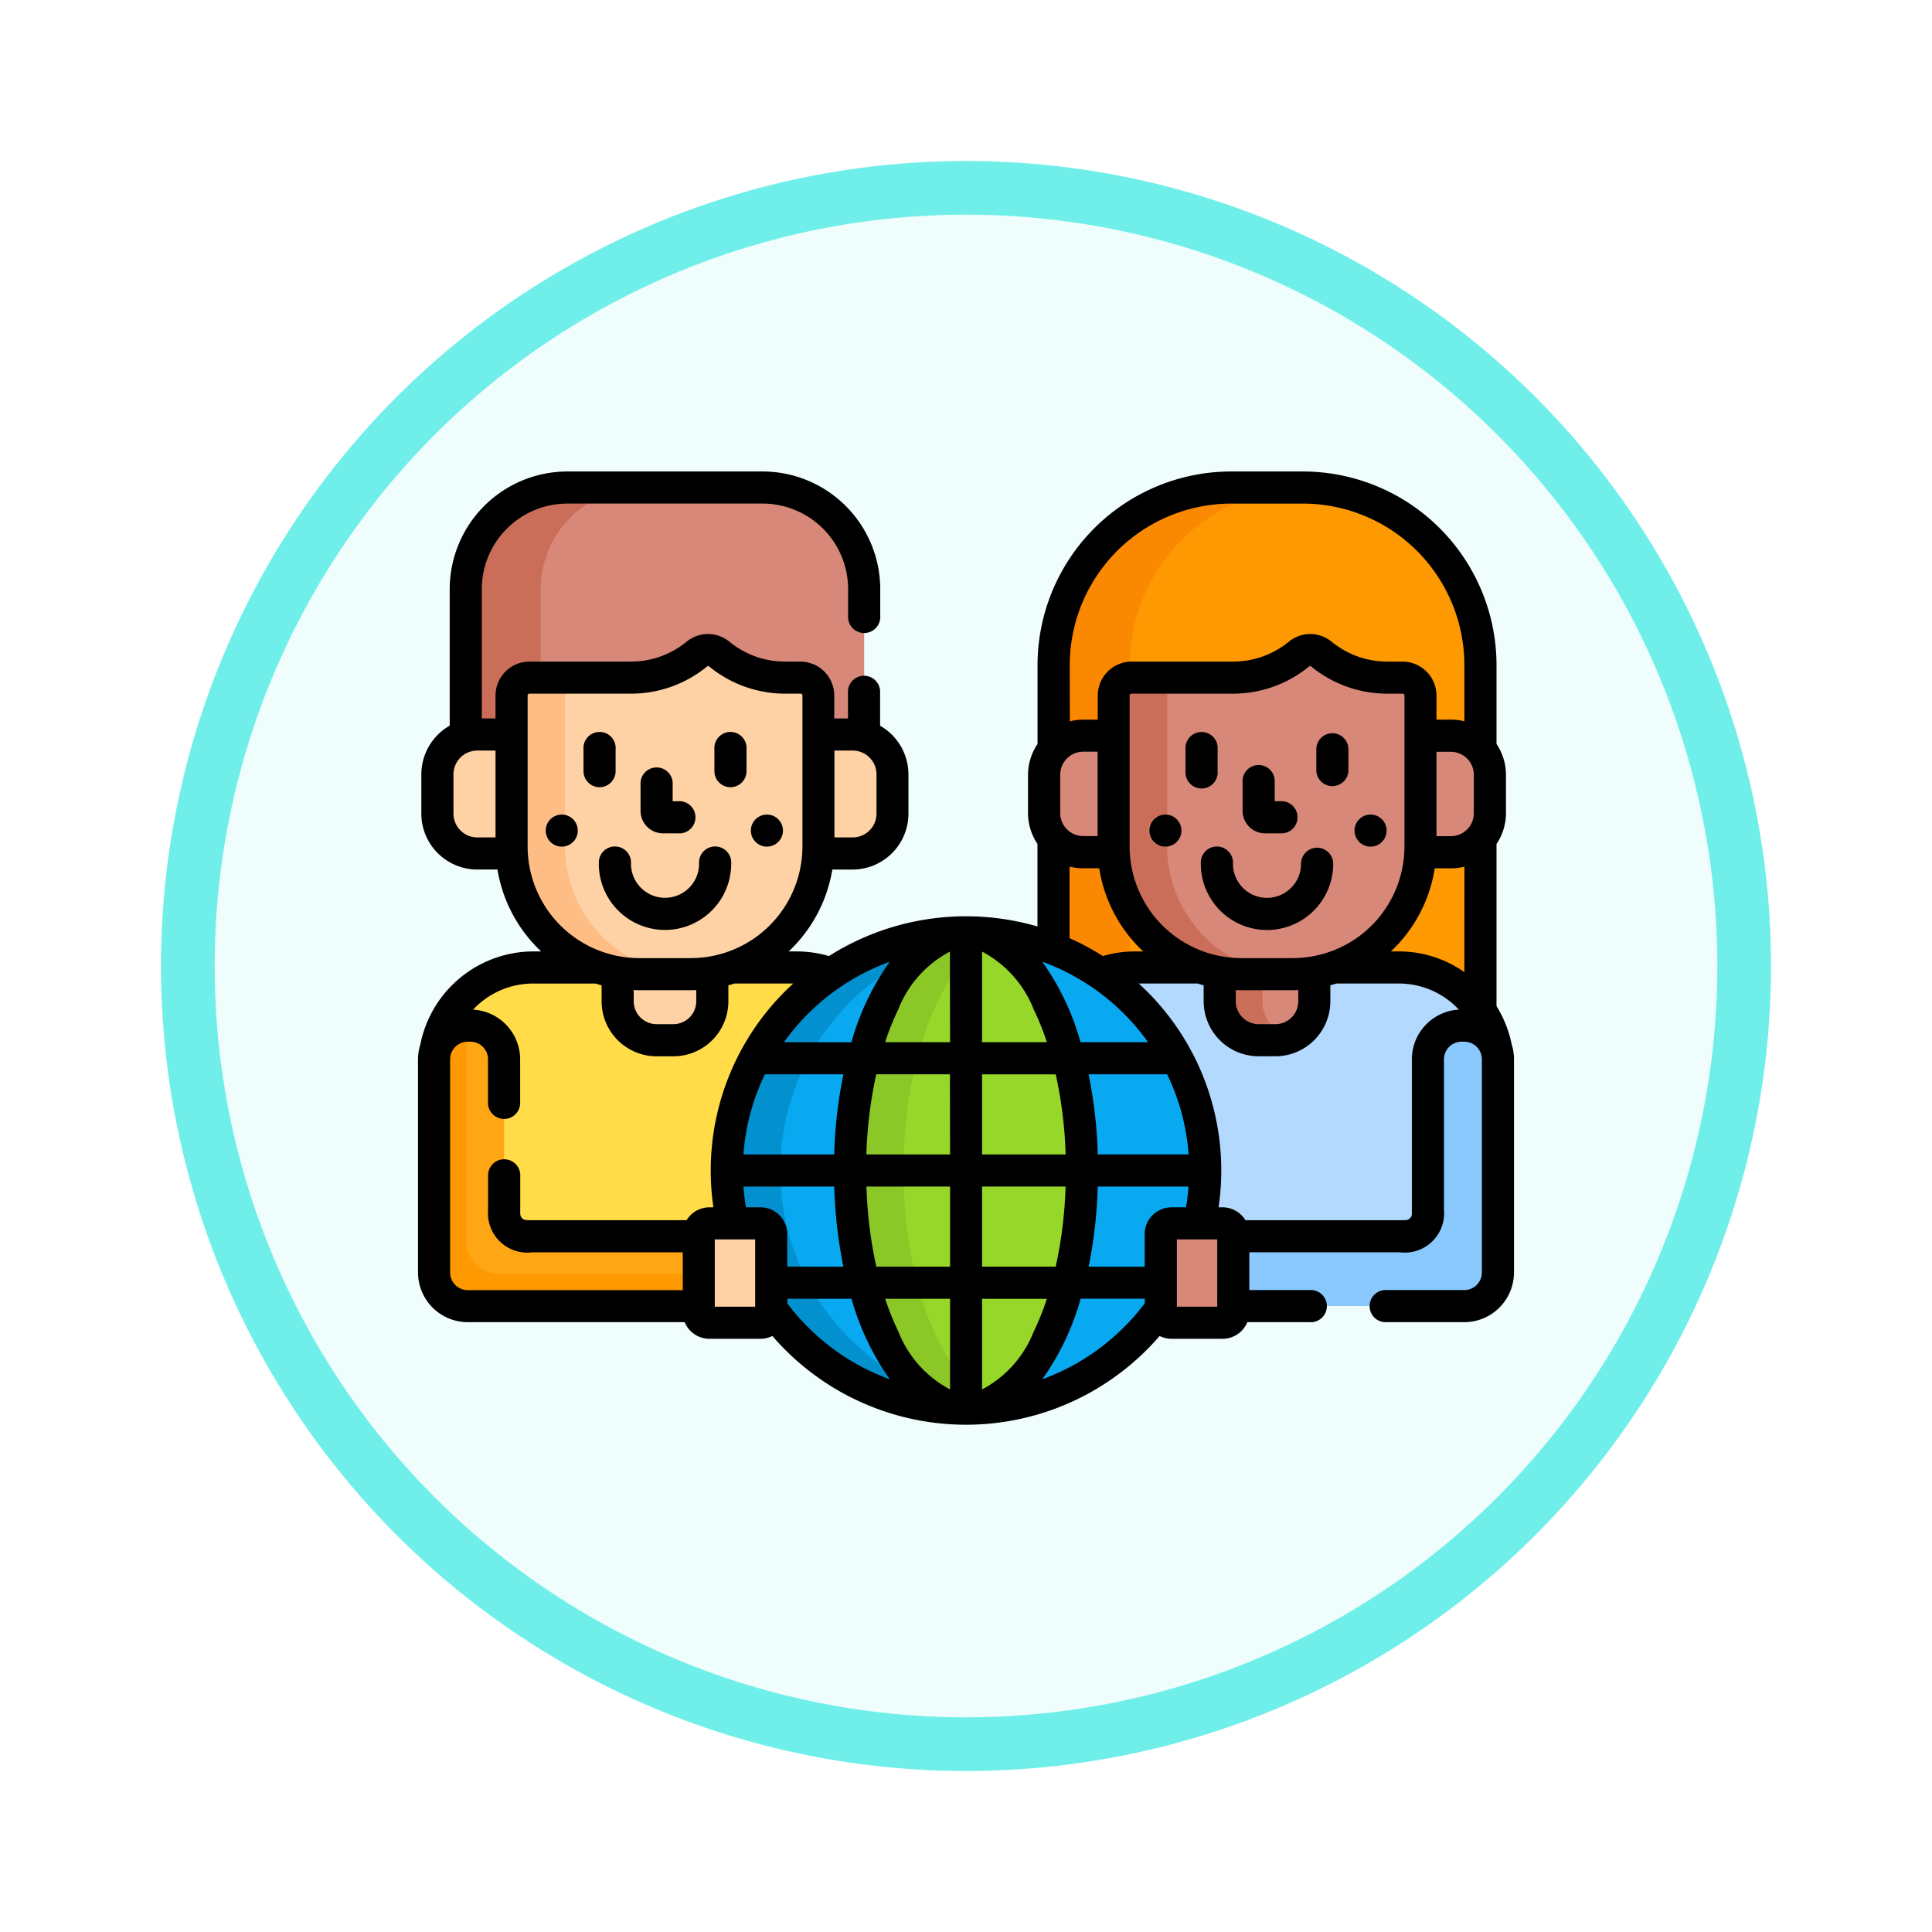 <svg xmlns="http://www.w3.org/2000/svg" xmlns:xlink="http://www.w3.org/1999/xlink" width="108" height="108" viewBox="0 0 108 108">
  <defs>
    <filter id="Fondo" x="0" y="0" width="108" height="108" filterUnits="userSpaceOnUse">
      <feOffset dy="3" input="SourceAlpha"/>
      <feGaussianBlur stdDeviation="3" result="blur"/>
      <feFlood flood-opacity="0.161"/>
      <feComposite operator="in" in2="blur"/>
      <feComposite in="SourceGraphic"/>
    </filter>
  </defs>
  <g id="Group_1151658" data-name="Group 1151658" transform="translate(-121.169 -1478)">
    <g id="Icono" transform="translate(130.169 789)">
      <g transform="matrix(1, 0, 0, 1, -9, 689)" filter="url(#Fondo)">
        <g id="Fondo-2" data-name="Fondo" transform="translate(9 6)" fill="#effdfc" stroke="#70efea" stroke-width="3">
          <circle cx="45" cy="45" r="45" stroke="none"/>
          <circle cx="45" cy="45" r="43.5" fill="none"/>
        </g>
      </g>
      <g id="generacion-futura" transform="translate(14.367 682.02)">
        <path id="Path_989775" data-name="Path 989775" d="M29.7,265.4a5.453,5.453,0,0,0-1.92-.348H24.142a6.992,6.992,0,0,1-2.252.373H18.928a6.993,6.993,0,0,1-2.252-.373H13.034A5.558,5.558,0,0,0,7.6,269.584h0a1.872,1.872,0,0,0-.1.605v11.907a1.888,1.888,0,0,0,1.879,1.886H22.3v-4.028a.6.6,0,0,1,.6-.6h1.3A13.3,13.3,0,0,1,29.7,265.4Z" transform="translate(-6.603 -203.988)" fill="#ffdc48"/>
        <path id="Path_989776" data-name="Path 989776" d="M22.295,303.988H12.979c-1.033,0-1.565-.445-1.565-1.482V294.1a1.888,1.888,0,0,0-1.879-1.886H9.379A1.888,1.888,0,0,0,7.5,294.1v11.907a1.888,1.888,0,0,0,1.879,1.886H22.295v-3.9Z" transform="translate(-6.603 -227.9)" fill="#fea613"/>
        <path id="Path_989777" data-name="Path 989777" d="M22.295,306.128H11.173a1.888,1.888,0,0,1-1.879-1.886V292.335c0-.03,0-.058,0-.087a1.887,1.887,0,0,0-1.8,1.882v11.907a1.888,1.888,0,0,0,1.879,1.886H22.295v-1.795Z" transform="translate(-6.603 -227.93)" fill="#fe9901"/>
        <path id="Path_989778" data-name="Path 989778" d="M131.139,389.546a.6.6,0,0,0,.6.6h2.855a.6.6,0,0,0,.6-.6v-4.36a.6.6,0,0,0-.6-.6h-2.855a.6.6,0,0,0-.6.6Z" transform="translate(-115.447 -309.221)" fill="#fed2a4"/>
        <path id="Path_989779" data-name="Path 989779" d="M22.933,54.643h1.931V52.466a1,1,0,0,1,.994-1h5.69a5.806,5.806,0,0,0,3.674-1.316.986.986,0,0,1,1.253,0,5.807,5.807,0,0,0,3.674,1.316h.871a1,1,0,0,1,.994,1v2.176h1.931a2.172,2.172,0,0,1,.63.094v-8.19a5.7,5.7,0,0,0-5.648-5.711H27.951A5.7,5.7,0,0,0,22.3,46.547v8.19A2.174,2.174,0,0,1,22.933,54.643Z" transform="translate(-19.634 -6.603)" fill="#d78878"/>
        <path id="Path_989780" data-name="Path 989780" d="M22.934,54.643h1.931V52.466a1,1,0,0,1,.994-1h.633V46.547a5.7,5.7,0,0,1,5.648-5.711H27.952A5.7,5.7,0,0,0,22.3,46.547v8.19a2.172,2.172,0,0,1,.63-.094Z" transform="translate(-19.635 -6.603)" fill="#ca6e59"/>
        <g id="Group_1150846" data-name="Group 1150846" transform="translate(1.084 43.318)">
          <path id="Path_989781" data-name="Path 989781" d="M97.393,267.443H94.432a7.04,7.04,0,0,1-1.165-.1v1.6a2.183,2.183,0,0,0,2.164,2.188h.962a2.183,2.183,0,0,0,2.164-2.188v-1.6A7.038,7.038,0,0,1,97.393,267.443Z" transform="translate(-83.19 -249.326)" fill="#fed2a4"/>
          <path id="Path_989782" data-name="Path 989782" d="M13.2,162.44v-6.223H11.271a2.235,2.235,0,0,0-2.216,2.24v2.169a2.235,2.235,0,0,0,2.216,2.24h1.945C13.207,162.725,13.2,162.584,13.2,162.44Z" transform="translate(-9.055 -151.495)" fill="#fed2a4"/>
          <path id="Path_989783" data-name="Path 989783" d="M188.865,156.217h-1.931v6.223c0,.143-.005.285-.014.427h1.945a2.235,2.235,0,0,0,2.216-2.24v-2.169a2.235,2.235,0,0,0-2.216-2.24Z" transform="translate(-165.637 -151.495)" fill="#fed2a4"/>
          <path id="Path_989784" data-name="Path 989784" d="M50.8,134.876A7.142,7.142,0,0,1,43.71,127.7v-8.4a1,1,0,0,1,.994-1h5.69a5.806,5.806,0,0,0,3.674-1.316.986.986,0,0,1,1.253,0A5.807,5.807,0,0,0,59,118.3h.871a1,1,0,0,1,.994,1v8.4a7.142,7.142,0,0,1-7.094,7.173Z" transform="translate(-39.563 -116.759)" fill="#fed2a4"/>
        </g>
        <path id="Path_989785" data-name="Path 989785" d="M46.7,139.065a.9.9,0,1,1,0-1.756v-6.67a1,1,0,0,1,.994-1H44.7a1,1,0,0,0-.994,1v8.4a7.142,7.142,0,0,0,7.095,7.173H53.78A7.141,7.141,0,0,1,46.7,139.065Z" transform="translate(-38.479 -84.776)" fill="#ffbd86"/>
        <path id="Path_989786" data-name="Path 989786" d="M299.561,212.369a5.448,5.448,0,0,1,1.918-.349h3.642a7.175,7.175,0,0,1-4.833-6.442h-1.723a2.156,2.156,0,0,1-1.642-.766v6.164A13.371,13.371,0,0,1,299.561,212.369Z" transform="translate(-261.393 -150.957)" fill="#fe9901"/>
        <path id="Path_989787" data-name="Path 989787" d="M434.38,205.578h-1.723a7.175,7.175,0,0,1-4.833,6.442h3.642a5.514,5.514,0,0,1,4.556,2.424v-9.633A2.155,2.155,0,0,1,434.38,205.578Z" transform="translate(-376.63 -150.957)" fill="#fe9901"/>
        <path id="Path_989788" data-name="Path 989788" d="M298.565,54.711h1.714V52.467a1,1,0,0,1,.994-1h5.69a5.806,5.806,0,0,0,3.674-1.316.986.986,0,0,1,1.253,0,5.807,5.807,0,0,0,3.674,1.316h.871a1,1,0,0,1,.994,1v2.245h1.714a2.156,2.156,0,0,1,1.642.766V50.815a9.936,9.936,0,0,0-9.871-9.979h-4.12a9.936,9.936,0,0,0-9.87,9.979v4.662A2.156,2.156,0,0,1,298.565,54.711Z" transform="translate(-261.393 -6.603)" fill="#fe9901"/>
        <path id="Path_989789" data-name="Path 989789" d="M299.561,212.369a5.441,5.441,0,0,1,1.631-.341v-3.295a7.178,7.178,0,0,1-.9-3.155h-1.723a2.155,2.155,0,0,1-1.642-.766v6.164A13.368,13.368,0,0,1,299.561,212.369Z" transform="translate(-261.394 -150.957)" fill="#fb8801"/>
        <path id="Path_989790" data-name="Path 989790" d="M298.565,54.712h1.714V52.468a1,1,0,0,1,.912-1v-.651a9.936,9.936,0,0,1,9.8-9.977l-.074,0h-4.12a9.936,9.936,0,0,0-9.87,9.979v4.662A2.155,2.155,0,0,1,298.565,54.712Z" transform="translate(-261.393 -6.603)" fill="#fb8801"/>
        <path id="Path_989791" data-name="Path 989791" d="M324.459,279.355h1.3a.6.6,0,0,1,.6.6v.123h9.316c1.033,0,1.565-.445,1.565-1.482v-8.407a1.888,1.888,0,0,1,1.879-1.886h.156a1.885,1.885,0,0,1,1.777,1.282,5.558,5.558,0,0,0-5.432-4.533h-3.642a6.993,6.993,0,0,1-2.252.373h-2.961a6.994,6.994,0,0,1-2.252-.373h-3.642a5.452,5.452,0,0,0-1.92.348,13.3,13.3,0,0,1,5.508,13.956Z" transform="translate(-280.785 -203.988)" fill="#b3dafe"/>
        <path id="Path_989792" data-name="Path 989792" d="M378.649,267.443h-2.961a7.039,7.039,0,0,1-1.165-.1v1.6a2.183,2.183,0,0,0,2.164,2.188h.962a2.183,2.183,0,0,0,2.164-2.188v-1.6A7.04,7.04,0,0,1,378.649,267.443Z" transform="translate(-329.707 -206.007)" fill="#d78878"/>
        <path id="Path_989793" data-name="Path 989793" d="M376.915,268.947v-1.5h-1.229a7.039,7.039,0,0,1-1.165-.1v1.6a2.183,2.183,0,0,0,2.164,2.188h.962a2.117,2.117,0,0,0,.716-.126A2.193,2.193,0,0,1,376.915,268.947Z" transform="translate(-329.707 -206.007)" fill="#ca6e59"/>
        <path id="Path_989794" data-name="Path 989794" d="M296.395,162.945v-6.154h-1.714a2.188,2.188,0,0,0-2.17,2.194v2.124a2.188,2.188,0,0,0,2.17,2.194H296.4Q296.395,163.126,296.395,162.945Z" transform="translate(-257.509 -108.682)" fill="#d78878"/>
        <path id="Path_989795" data-name="Path 989795" d="M469.938,156.792h-1.714v6.154q0,.18-.009.358h1.723a2.188,2.188,0,0,0,2.17-2.194v-2.124A2.188,2.188,0,0,0,469.938,156.792Z" transform="translate(-412.188 -108.683)" fill="#d78878"/>
        <path id="Path_989796" data-name="Path 989796" d="M332.06,134.876a7.142,7.142,0,0,1-7.095-7.173v-8.4a1,1,0,0,1,.994-1h5.69a5.806,5.806,0,0,0,3.674-1.316.986.986,0,0,1,1.253,0,5.806,5.806,0,0,0,3.674,1.316h.871a1,1,0,0,1,.994,1v8.4a7.142,7.142,0,0,1-7.094,7.173Z" transform="translate(-286.08 -73.441)" fill="#d78878"/>
        <path id="Path_989797" data-name="Path 989797" d="M327.958,139.08a.916.916,0,0,1-.1.006.9.9,0,1,1,.1-1.789v-6.656a1,1,0,0,1,.994-1H325.96a1,1,0,0,0-.994,1v8.4a7.142,7.142,0,0,0,7.095,7.173h2.976A7.141,7.141,0,0,1,327.958,139.08Z" transform="translate(-286.08 -84.777)" fill="#ca6e59"/>
        <path id="Path_989798" data-name="Path 989798" d="M157.622,248.631A13.318,13.318,0,0,0,144.581,264.9h1.554a.6.6,0,0,1,.6.6v4.176a13.408,13.408,0,0,0,21.778,0V265.5a.6.6,0,0,1,.6-.6h1.554a13.318,13.318,0,0,0-13.041-16.269Z" transform="translate(-126.989 -189.533)" fill="#08a9f1"/>
        <path id="Path_989799" data-name="Path 989799" d="M154.8,273.938a13.292,13.292,0,0,1,0-23.986,4.024,4.024,0,0,1,2.82-1.321A13.318,13.318,0,0,0,144.581,264.9h1.554a.6.6,0,0,1,.6.6v4.176a13.373,13.373,0,0,0,10.889,5.585A4.023,4.023,0,0,1,154.8,273.938Z" transform="translate(-126.989 -189.533)" fill="#0290cf"/>
        <ellipse id="Ellipse_11558" data-name="Ellipse 11558" cx="6.485" cy="13.314" rx="6.485" ry="13.314" transform="translate(24.149 59.098)" fill="#97d729"/>
        <path id="Path_989800" data-name="Path 989800" d="M204.8,261.945c0-6.3,2.129-11.571,4.989-12.958a3.4,3.4,0,0,0-1.5-.357c-3.581,0-6.485,5.961-6.485,13.314s2.9,13.314,6.485,13.314a3.406,3.406,0,0,0,1.5-.357c-2.86-1.387-4.989-6.661-4.989-12.958Z" transform="translate(-177.66 -189.533)" fill="#8bc727"/>
        <path id="Path_989801" data-name="Path 989801" d="M393.777,292.213h-.156a1.888,1.888,0,0,0-1.879,1.886v8.406c0,1.037-.532,1.482-1.565,1.482h-9.315v3.9h12.916a1.888,1.888,0,0,0,1.879-1.886V294.1A1.888,1.888,0,0,0,393.777,292.213Z" transform="translate(-335.287 -227.9)" fill="#8ac9fe"/>
        <path id="Path_989802" data-name="Path 989802" d="M351.052,389.546a.6.6,0,0,1-.6.6H347.6a.6.6,0,0,1-.6-.6v-4.36a.6.6,0,0,1,.6-.6h2.855a.6.6,0,0,1,.6.6Z" transform="translate(-305.478 -309.221)" fill="#d78878"/>
        <path id="Path_989803" data-name="Path 989803" d="M78.193,158.635a.9.9,0,0,0,.9-.9v-1.223a.9.9,0,1,0-1.795,0v1.223A.9.9,0,0,0,78.193,158.635Z" transform="translate(-68.047 -107.649)"/>
        <path id="Path_989804" data-name="Path 989804" d="M139.347,158.635a.9.9,0,0,0,.9-.9v-1.223a.9.9,0,1,0-1.795,0v1.223A.9.9,0,0,0,139.347,158.635Z" transform="translate(-121.883 -107.649)"/>
        <path id="Path_989805" data-name="Path 989805" d="M84.463,209.985a3.7,3.7,0,1,0,7.4,0,.9.9,0,1,0-1.795,0,1.9,1.9,0,1,1-3.807,0,.9.9,0,1,0-1.795,0Z" transform="translate(-74.356 -154.721)"/>
        <path id="Path_989806" data-name="Path 989806" d="M105.228,174.812h.847a.9.9,0,1,0,0-1.795h-.309V171.96a.9.9,0,0,0-1.795,0v1.6A1.258,1.258,0,0,0,105.228,174.812Z" transform="translate(-91.531 -121.247)"/>
        <path id="Path_989807" data-name="Path 989807" d="M360.347,157.738v-1.223a.9.9,0,1,0-1.795,0v1.223a.9.9,0,1,0,1.795,0Z" transform="translate(-315.648 -107.649)"/>
        <path id="Path_989808" data-name="Path 989808" d="M420.6,155.618a.9.9,0,0,0-.9.9v1.223a.9.9,0,0,0,1.795,0v-1.223A.9.9,0,0,0,420.6,155.618Z" transform="translate(-369.484 -107.65)"/>
        <path id="Path_989809" data-name="Path 989809" d="M372.219,209.088a.9.9,0,0,0-.9.9,1.9,1.9,0,1,1-3.807,0,.9.9,0,1,0-1.795,0,3.7,3.7,0,1,0,7.4,0A.9.9,0,0,0,372.219,209.088Z" transform="translate(-321.957 -154.721)"/>
        <path id="Path_989810" data-name="Path 989810" d="M386.483,174.812h.847a.9.9,0,1,0,0-1.795h-.309V171.96a.9.9,0,1,0-1.795,0v1.6A1.258,1.258,0,0,0,386.483,174.812Z" transform="translate(-339.131 -121.247)"/>
        <circle id="Ellipse_11559" data-name="Ellipse 11559" cx="0.897" cy="0.897" r="0.897" transform="translate(7.138 52.514)"/>
        <circle id="Ellipse_11560" data-name="Ellipse 11560" cx="0.897" cy="0.897" r="0.897" transform="translate(18.607 52.514)"/>
        <circle id="Ellipse_11561" data-name="Ellipse 11561" cx="0.897" cy="0.897" r="0.897" transform="translate(40.882 52.514)"/>
        <circle id="Ellipse_11562" data-name="Ellipse 11562" cx="0.897" cy="0.897" r="0.897" transform="translate(52.351 52.514)"/>
        <path id="Path_989811" data-name="Path 989811" d="M61.137,65.361a6.484,6.484,0,0,0-.848-2.138V54.159a3.091,3.091,0,0,0,.528-1.732V50.3a3.091,3.091,0,0,0-.528-1.732V44.213A10.835,10.835,0,0,0,49.52,33.336H45.4A10.835,10.835,0,0,0,34.632,44.213V48.57A3.091,3.091,0,0,0,34.1,50.3v2.124a3.091,3.091,0,0,0,.528,1.732V58.77a14.308,14.308,0,0,0-11.656,1.655,6.342,6.342,0,0,0-1.8-.259h-.452a8.084,8.084,0,0,0,2.44-4.578h1.143a3.129,3.129,0,0,0,3.113-3.138V50.28a3.143,3.143,0,0,0-1.585-2.732v-1.96a.9.9,0,0,0-1.795,0v1.555h-.767V45.864a1.9,1.9,0,0,0-1.891-1.9h-.871a4.907,4.907,0,0,1-3.1-1.113,1.883,1.883,0,0,0-2.392,0,4.906,4.906,0,0,1-3.1,1.113H6.224a1.9,1.9,0,0,0-1.891,1.9v1.279H3.566v-7.2a4.787,4.787,0,0,1,4.75-4.813H19.294a4.787,4.787,0,0,1,4.75,4.813V41.4a.9.9,0,1,0,1.795,0V39.944a6.584,6.584,0,0,0-6.545-6.608H8.317a6.584,6.584,0,0,0-6.545,6.608v7.6A3.144,3.144,0,0,0,.186,50.28v2.169A3.129,3.129,0,0,0,3.3,55.587H4.442a8.084,8.084,0,0,0,2.441,4.578H6.431a6.457,6.457,0,0,0-6.3,5.2A2.779,2.779,0,0,0,0,66.2V78.107A2.783,2.783,0,0,0,2.776,80.89h12.13a1.5,1.5,0,0,0,1.384.93h2.855a1.485,1.485,0,0,0,.665-.158,14.285,14.285,0,0,0,21.645,0,1.484,1.484,0,0,0,.665.158h2.855a1.5,1.5,0,0,0,1.384-.93h3.48a.9.9,0,1,0,0-1.795H46.471v-2.11h8.418a2.2,2.2,0,0,0,2.463-2.38V66.2a.986.986,0,0,1,.981-.989h.157a.986.986,0,0,1,.981.989V78.106a.986.986,0,0,1-.981.989H54.028a.9.9,0,0,0,0,1.795H58.49a2.783,2.783,0,0,0,2.776-2.784V66.2A2.778,2.778,0,0,0,61.137,65.361ZM23.278,48.937h1.034A1.332,1.332,0,0,1,25.63,50.28v2.169a1.332,1.332,0,0,1-1.318,1.343H23.278ZM4.333,53.792H3.3a1.332,1.332,0,0,1-1.318-1.343V50.28A1.332,1.332,0,0,1,3.3,48.937H4.333Zm22.037,6.95a14.467,14.467,0,0,0-2.141,4.5H20.455a12.53,12.53,0,0,1,5.915-4.5Zm-2.591,6.293a26.227,26.227,0,0,0-.514,4.479H18.191a12.28,12.28,0,0,1,1.2-4.479ZM6.128,54.263v-8.4a.1.1,0,0,1,.1-.107h5.69a6.706,6.706,0,0,0,4.243-1.52.089.089,0,0,1,.114,0,6.706,6.706,0,0,0,4.243,1.52h.871a.1.1,0,0,1,.1.107v8.4a6.243,6.243,0,0,1-6.2,6.275H12.325A6.244,6.244,0,0,1,6.128,54.263Zm9.426,8.063v.614a1.28,1.28,0,0,1-1.267,1.291h-.962a1.28,1.28,0,0,1-1.267-1.291v-.614c.089,0,.178.007.267.007h2.961C15.376,62.333,15.464,62.329,15.553,62.326Zm.737,12.143a1.5,1.5,0,0,0-1.277.721H6.377c-.322,0-.45,0-.563-.115s-.1-.236-.1-.469V72.751a.9.9,0,1,0-1.795,0v1.855a2.2,2.2,0,0,0,2.463,2.38h8.418V79.1H2.776a.986.986,0,0,1-.981-.989V66.2a.986.986,0,0,1,.981-.989h.157a.986.986,0,0,1,.981.989v2.363a.9.9,0,1,0,1.795,0V66.2a2.784,2.784,0,0,0-2.63-2.78,4.591,4.591,0,0,1,3.352-1.459H9.924c.112.036.225.068.339.1v.881a3.077,3.077,0,0,0,3.062,3.086h.962a3.077,3.077,0,0,0,3.062-3.086V62.06c.114-.031.227-.063.339-.1h3.288A14.141,14.141,0,0,0,16.514,74.47H16.29Zm2.556,5.556H16.59V76.264h2.257Zm.3-5.556h-.814q-.1-.571-.14-1.16h5.073a26.229,26.229,0,0,0,.514,4.479H20.641V75.965A1.5,1.5,0,0,0,19.146,74.469Zm1.5,5.367v-.253h3.588a14.469,14.469,0,0,0,2.14,4.5A12.527,12.527,0,0,1,20.641,79.837Zm9.094,4.813a6.207,6.207,0,0,1-2.881-3.216,14.971,14.971,0,0,1-.744-1.85h3.625Zm0-6.861h-4.12a24.192,24.192,0,0,1-.553-4.479h4.673Zm0-6.274H25.063a24.192,24.192,0,0,1,.553-4.479h4.12Zm0-6.274H26.11a14.977,14.977,0,0,1,.744-1.85,6.207,6.207,0,0,1,2.881-3.216Zm6.692-21.028A9.038,9.038,0,0,1,45.4,35.131h4.12a9.038,9.038,0,0,1,8.973,9.082V47.3a3.037,3.037,0,0,0-.744-.092h-.816V45.864a1.9,1.9,0,0,0-1.891-1.9h-.871a4.907,4.907,0,0,1-3.1-1.113,1.883,1.883,0,0,0-2.392,0,4.906,4.906,0,0,1-3.1,1.113h-5.69a1.9,1.9,0,0,0-1.891,1.9v1.347h-.816a3.042,3.042,0,0,0-.744.092ZM48.941,60.538H45.98a6.244,6.244,0,0,1-6.2-6.275v-8.4a.1.1,0,0,1,.1-.107h5.69a6.705,6.705,0,0,0,4.243-1.52.089.089,0,0,1,.115,0,6.706,6.706,0,0,0,4.244,1.52h.871a.1.1,0,0,1,.1.107v8.4a6.243,6.243,0,0,1-6.2,6.275Zm.267,1.788v.614a1.28,1.28,0,0,1-1.267,1.291H46.98a1.28,1.28,0,0,1-1.267-1.291v-.614c.089,0,.178.007.267.007h2.961c.09,0,.178,0,.267-.007Zm-8.671-2.161h-.452a6.338,6.338,0,0,0-1.8.259,14.279,14.279,0,0,0-1.863-1v-4a3.042,3.042,0,0,0,.744.093h.914A8.084,8.084,0,0,0,40.538,60.166ZM35.9,50.3a1.286,1.286,0,0,1,1.272-1.3h.816v4.717h-.816a1.286,1.286,0,0,1-1.272-1.3Zm4.912,14.939H37.037a14.465,14.465,0,0,0-2.141-4.5A12.532,12.532,0,0,1,40.811,65.241Zm1.065,1.795a12.28,12.28,0,0,1,1.2,4.479H38a26.215,26.215,0,0,0-.514-4.479ZM31.53,60.175a6.207,6.207,0,0,1,2.881,3.216,14.977,14.977,0,0,1,.744,1.85H31.53Zm0,6.861h4.12a24.21,24.21,0,0,1,.553,4.479H31.53Zm0,6.274H36.2a24.2,24.2,0,0,1-.553,4.479H31.53Zm0,11.34V79.584h3.625a14.953,14.953,0,0,1-.744,1.85A6.207,6.207,0,0,1,31.53,84.65Zm9.094-4.813A12.529,12.529,0,0,1,34.9,84.08a14.471,14.471,0,0,0,2.14-4.5h3.588Zm0-3.872v1.824H37.487A26.217,26.217,0,0,0,38,73.31h5.073q-.043.588-.14,1.16H42.12a1.5,1.5,0,0,0-1.5,1.5Zm4.052,4.061H42.42V76.264h2.257ZM55.557,66.2v8.406c0,.233.024.34-.1.469s-.241.115-.563.115H46.253a1.5,1.5,0,0,0-1.277-.721h-.224a14.141,14.141,0,0,0-4.461-12.509h3.288c.112.036.225.068.339.1v.881a3.077,3.077,0,0,0,3.062,3.086h.962A3.077,3.077,0,0,0,51,62.94v-.881c.114-.031.227-.063.339-.1h3.493a4.59,4.59,0,0,1,3.352,1.459A2.784,2.784,0,0,0,55.557,66.2Zm2.936-4.877a6.351,6.351,0,0,0-3.658-1.157h-.452a8.084,8.084,0,0,0,2.453-4.647h.914a3.043,3.043,0,0,0,.744-.092Zm.528-8.9a1.286,1.286,0,0,1-1.272,1.3h-.816V49.006h.816a1.286,1.286,0,0,1,1.272,1.3Z" transform="translate(0)"/>
      </g>
    </g>
  </g>
</svg>
